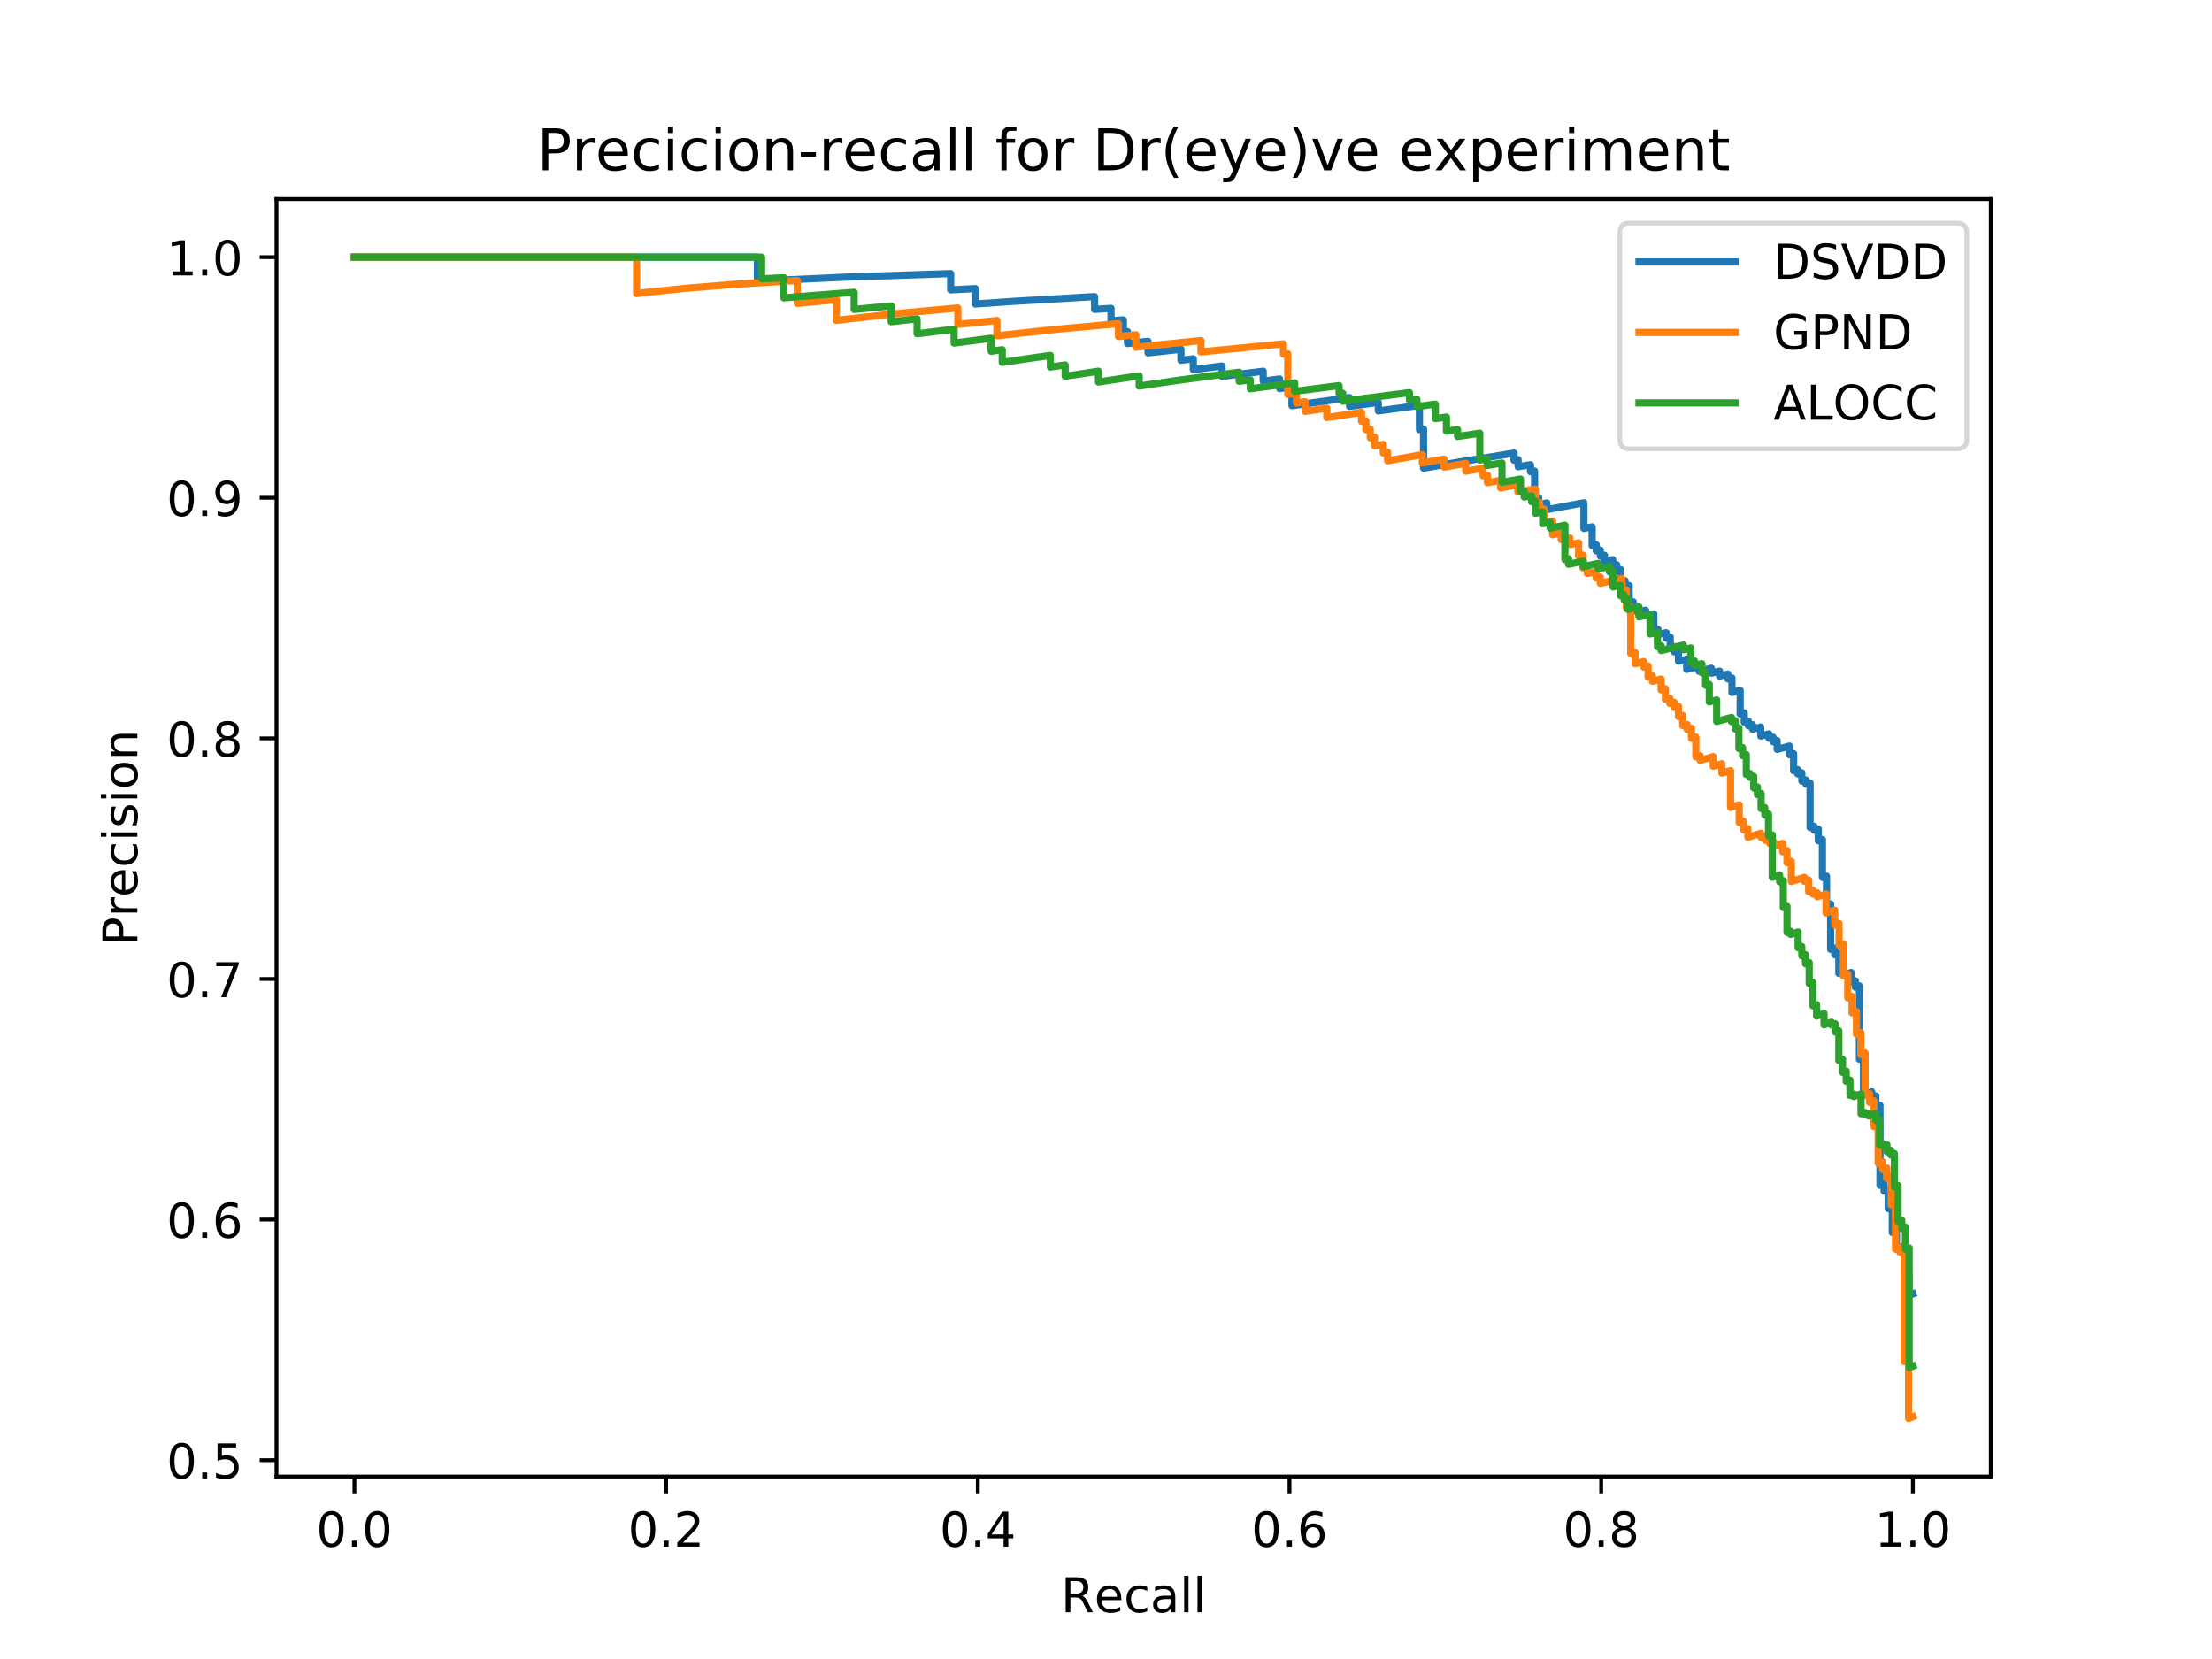 <?xml version="1.0" encoding="utf-8" standalone="no"?>
<!DOCTYPE svg PUBLIC "-//W3C//DTD SVG 1.1//EN"
  "http://www.w3.org/Graphics/SVG/1.1/DTD/svg11.dtd">
<!-- Created with matplotlib (http://matplotlib.org/) -->
<svg height="345.6pt" version="1.1" viewBox="0 0 460.8 345.6" width="460.8pt" xmlns="http://www.w3.org/2000/svg" xmlns:xlink="http://www.w3.org/1999/xlink">
 <defs>
  <style type="text/css">
*{stroke-linecap:butt;stroke-linejoin:round;}
  </style>
 </defs>
 <g id="figure_1">
  <g id="patch_1">
   <path d="M 0 345.6 
L 460.8 345.6 
L 460.8 0 
L 0 0 
z
" style="fill:#ffffff;"/>
  </g>
  <g id="axes_1">
   <g id="patch_2">
    <path d="M 57.6 307.584 
L 414.72 307.584 
L 414.72 41.472 
L 57.6 41.472 
z
" style="fill:#ffffff;"/>
   </g>
   <g id="matplotlib.axis_1">
    <g id="xtick_1">
     <g id="line2d_1">
      <defs>
       <path d="M 0 0 
L 0 3.5 
" id="m5a8063a74f" style="stroke:#000000;stroke-width:0.8;"/>
      </defs>
      <g>
       <use style="stroke:#000000;stroke-width:0.8;" x="73.833" xlink:href="#m5a8063a74f" y="307.584"/>
      </g>
     </g>
     <g id="text_1">
      <!-- 0.0 -->
      <defs>
       <path d="M 31.781 66.406 
Q 24.172 66.406 20.328 58.906 
Q 16.5 51.422 16.5 36.375 
Q 16.5 21.391 20.328 13.891 
Q 24.172 6.391 31.781 6.391 
Q 39.453 6.391 43.281 13.891 
Q 47.125 21.391 47.125 36.375 
Q 47.125 51.422 43.281 58.906 
Q 39.453 66.406 31.781 66.406 
z
M 31.781 74.219 
Q 44.047 74.219 50.516 64.516 
Q 56.984 54.828 56.984 36.375 
Q 56.984 17.969 50.516 8.266 
Q 44.047 -1.422 31.781 -1.422 
Q 19.531 -1.422 13.062 8.266 
Q 6.594 17.969 6.594 36.375 
Q 6.594 54.828 13.062 64.516 
Q 19.531 74.219 31.781 74.219 
z
" id="DejaVuSans-30"/>
       <path d="M 10.688 12.406 
L 21 12.406 
L 21 0 
L 10.688 0 
z
" id="DejaVuSans-2e"/>
      </defs>
      <g transform="translate(65.881 322.182)scale(0.1 -0.1)">
       <use xlink:href="#DejaVuSans-30"/>
       <use x="63.623" xlink:href="#DejaVuSans-2e"/>
       <use x="95.41" xlink:href="#DejaVuSans-30"/>
      </g>
     </g>
    </g>
    <g id="xtick_2">
     <g id="line2d_2">
      <g>
       <use style="stroke:#000000;stroke-width:0.8;" x="138.764" xlink:href="#m5a8063a74f" y="307.584"/>
      </g>
     </g>
     <g id="text_2">
      <!-- 0.2 -->
      <defs>
       <path d="M 19.188 8.297 
L 53.609 8.297 
L 53.609 0 
L 7.328 0 
L 7.328 8.297 
Q 12.938 14.109 22.625 23.891 
Q 32.328 33.688 34.812 36.531 
Q 39.547 41.844 41.422 45.531 
Q 43.312 49.219 43.312 52.781 
Q 43.312 58.594 39.234 62.25 
Q 35.156 65.922 28.609 65.922 
Q 23.969 65.922 18.812 64.312 
Q 13.672 62.703 7.812 59.422 
L 7.812 69.391 
Q 13.766 71.781 18.938 73 
Q 24.125 74.219 28.422 74.219 
Q 39.75 74.219 46.484 68.547 
Q 53.219 62.891 53.219 53.422 
Q 53.219 48.922 51.531 44.891 
Q 49.859 40.875 45.406 35.406 
Q 44.188 33.984 37.641 27.219 
Q 31.109 20.453 19.188 8.297 
z
" id="DejaVuSans-32"/>
      </defs>
      <g transform="translate(130.812 322.182)scale(0.1 -0.1)">
       <use xlink:href="#DejaVuSans-30"/>
       <use x="63.623" xlink:href="#DejaVuSans-2e"/>
       <use x="95.41" xlink:href="#DejaVuSans-32"/>
      </g>
     </g>
    </g>
    <g id="xtick_3">
     <g id="line2d_3">
      <g>
       <use style="stroke:#000000;stroke-width:0.8;" x="203.695" xlink:href="#m5a8063a74f" y="307.584"/>
      </g>
     </g>
     <g id="text_3">
      <!-- 0.4 -->
      <defs>
       <path d="M 37.797 64.312 
L 12.891 25.391 
L 37.797 25.391 
z
M 35.203 72.906 
L 47.609 72.906 
L 47.609 25.391 
L 58.016 25.391 
L 58.016 17.188 
L 47.609 17.188 
L 47.609 0 
L 37.797 0 
L 37.797 17.188 
L 4.891 17.188 
L 4.891 26.703 
z
" id="DejaVuSans-34"/>
      </defs>
      <g transform="translate(195.743 322.182)scale(0.1 -0.1)">
       <use xlink:href="#DejaVuSans-30"/>
       <use x="63.623" xlink:href="#DejaVuSans-2e"/>
       <use x="95.41" xlink:href="#DejaVuSans-34"/>
      </g>
     </g>
    </g>
    <g id="xtick_4">
     <g id="line2d_4">
      <g>
       <use style="stroke:#000000;stroke-width:0.8;" x="268.625" xlink:href="#m5a8063a74f" y="307.584"/>
      </g>
     </g>
     <g id="text_4">
      <!-- 0.6 -->
      <defs>
       <path d="M 33.016 40.375 
Q 26.375 40.375 22.484 35.828 
Q 18.609 31.297 18.609 23.391 
Q 18.609 15.531 22.484 10.953 
Q 26.375 6.391 33.016 6.391 
Q 39.656 6.391 43.531 10.953 
Q 47.406 15.531 47.406 23.391 
Q 47.406 31.297 43.531 35.828 
Q 39.656 40.375 33.016 40.375 
z
M 52.594 71.297 
L 52.594 62.312 
Q 48.875 64.062 45.094 64.984 
Q 41.312 65.922 37.594 65.922 
Q 27.828 65.922 22.672 59.328 
Q 17.531 52.734 16.797 39.406 
Q 19.672 43.656 24.016 45.922 
Q 28.375 48.188 33.594 48.188 
Q 44.578 48.188 50.953 41.516 
Q 57.328 34.859 57.328 23.391 
Q 57.328 12.156 50.688 5.359 
Q 44.047 -1.422 33.016 -1.422 
Q 20.359 -1.422 13.672 8.266 
Q 6.984 17.969 6.984 36.375 
Q 6.984 53.656 15.188 63.938 
Q 23.391 74.219 37.203 74.219 
Q 40.922 74.219 44.703 73.484 
Q 48.484 72.75 52.594 71.297 
z
" id="DejaVuSans-36"/>
      </defs>
      <g transform="translate(260.674 322.182)scale(0.1 -0.1)">
       <use xlink:href="#DejaVuSans-30"/>
       <use x="63.623" xlink:href="#DejaVuSans-2e"/>
       <use x="95.41" xlink:href="#DejaVuSans-36"/>
      </g>
     </g>
    </g>
    <g id="xtick_5">
     <g id="line2d_5">
      <g>
       <use style="stroke:#000000;stroke-width:0.8;" x="333.556" xlink:href="#m5a8063a74f" y="307.584"/>
      </g>
     </g>
     <g id="text_5">
      <!-- 0.8 -->
      <defs>
       <path d="M 31.781 34.625 
Q 24.75 34.625 20.719 30.859 
Q 16.703 27.094 16.703 20.516 
Q 16.703 13.922 20.719 10.156 
Q 24.75 6.391 31.781 6.391 
Q 38.812 6.391 42.859 10.172 
Q 46.922 13.969 46.922 20.516 
Q 46.922 27.094 42.891 30.859 
Q 38.875 34.625 31.781 34.625 
z
M 21.922 38.812 
Q 15.578 40.375 12.031 44.719 
Q 8.5 49.078 8.5 55.328 
Q 8.5 64.062 14.719 69.141 
Q 20.953 74.219 31.781 74.219 
Q 42.672 74.219 48.875 69.141 
Q 55.078 64.062 55.078 55.328 
Q 55.078 49.078 51.531 44.719 
Q 48 40.375 41.703 38.812 
Q 48.828 37.156 52.797 32.312 
Q 56.781 27.484 56.781 20.516 
Q 56.781 9.906 50.312 4.234 
Q 43.844 -1.422 31.781 -1.422 
Q 19.734 -1.422 13.25 4.234 
Q 6.781 9.906 6.781 20.516 
Q 6.781 27.484 10.781 32.312 
Q 14.797 37.156 21.922 38.812 
z
M 18.312 54.391 
Q 18.312 48.734 21.844 45.562 
Q 25.391 42.391 31.781 42.391 
Q 38.141 42.391 41.719 45.562 
Q 45.312 48.734 45.312 54.391 
Q 45.312 60.062 41.719 63.234 
Q 38.141 66.406 31.781 66.406 
Q 25.391 66.406 21.844 63.234 
Q 18.312 60.062 18.312 54.391 
z
" id="DejaVuSans-38"/>
      </defs>
      <g transform="translate(325.605 322.182)scale(0.1 -0.1)">
       <use xlink:href="#DejaVuSans-30"/>
       <use x="63.623" xlink:href="#DejaVuSans-2e"/>
       <use x="95.41" xlink:href="#DejaVuSans-38"/>
      </g>
     </g>
    </g>
    <g id="xtick_6">
     <g id="line2d_6">
      <g>
       <use style="stroke:#000000;stroke-width:0.8;" x="398.487" xlink:href="#m5a8063a74f" y="307.584"/>
      </g>
     </g>
     <g id="text_6">
      <!-- 1.0 -->
      <defs>
       <path d="M 12.406 8.297 
L 28.516 8.297 
L 28.516 63.922 
L 10.984 60.406 
L 10.984 69.391 
L 28.422 72.906 
L 38.281 72.906 
L 38.281 8.297 
L 54.391 8.297 
L 54.391 0 
L 12.406 0 
z
" id="DejaVuSans-31"/>
      </defs>
      <g transform="translate(390.536 322.182)scale(0.1 -0.1)">
       <use xlink:href="#DejaVuSans-31"/>
       <use x="63.623" xlink:href="#DejaVuSans-2e"/>
       <use x="95.41" xlink:href="#DejaVuSans-30"/>
      </g>
     </g>
    </g>
    <g id="text_7">
     <!-- Recall -->
     <defs>
      <path d="M 44.391 34.188 
Q 47.562 33.109 50.562 29.594 
Q 53.562 26.078 56.594 19.922 
L 66.609 0 
L 56 0 
L 46.688 18.703 
Q 43.062 26.031 39.672 28.422 
Q 36.281 30.812 30.422 30.812 
L 19.672 30.812 
L 19.672 0 
L 9.812 0 
L 9.812 72.906 
L 32.078 72.906 
Q 44.578 72.906 50.734 67.672 
Q 56.891 62.453 56.891 51.906 
Q 56.891 45.016 53.688 40.469 
Q 50.484 35.938 44.391 34.188 
z
M 19.672 64.797 
L 19.672 38.922 
L 32.078 38.922 
Q 39.203 38.922 42.844 42.219 
Q 46.484 45.516 46.484 51.906 
Q 46.484 58.297 42.844 61.547 
Q 39.203 64.797 32.078 64.797 
z
" id="DejaVuSans-52"/>
      <path d="M 56.203 29.594 
L 56.203 25.203 
L 14.891 25.203 
Q 15.484 15.922 20.484 11.062 
Q 25.484 6.203 34.422 6.203 
Q 39.594 6.203 44.453 7.469 
Q 49.312 8.734 54.109 11.281 
L 54.109 2.781 
Q 49.266 0.734 44.188 -0.344 
Q 39.109 -1.422 33.891 -1.422 
Q 20.797 -1.422 13.156 6.188 
Q 5.516 13.812 5.516 26.812 
Q 5.516 40.234 12.766 48.109 
Q 20.016 56 32.328 56 
Q 43.359 56 49.781 48.891 
Q 56.203 41.797 56.203 29.594 
z
M 47.219 32.234 
Q 47.125 39.594 43.094 43.984 
Q 39.062 48.391 32.422 48.391 
Q 24.906 48.391 20.391 44.141 
Q 15.875 39.891 15.188 32.172 
z
" id="DejaVuSans-65"/>
      <path d="M 48.781 52.594 
L 48.781 44.188 
Q 44.969 46.297 41.141 47.344 
Q 37.312 48.391 33.406 48.391 
Q 24.656 48.391 19.812 42.844 
Q 14.984 37.312 14.984 27.297 
Q 14.984 17.281 19.812 11.734 
Q 24.656 6.203 33.406 6.203 
Q 37.312 6.203 41.141 7.25 
Q 44.969 8.297 48.781 10.406 
L 48.781 2.094 
Q 45.016 0.344 40.984 -0.531 
Q 36.969 -1.422 32.422 -1.422 
Q 20.062 -1.422 12.781 6.344 
Q 5.516 14.109 5.516 27.297 
Q 5.516 40.672 12.859 48.328 
Q 20.219 56 33.016 56 
Q 37.156 56 41.109 55.141 
Q 45.062 54.297 48.781 52.594 
z
" id="DejaVuSans-63"/>
      <path d="M 34.281 27.484 
Q 23.391 27.484 19.188 25 
Q 14.984 22.516 14.984 16.5 
Q 14.984 11.719 18.141 8.906 
Q 21.297 6.109 26.703 6.109 
Q 34.188 6.109 38.703 11.406 
Q 43.219 16.703 43.219 25.484 
L 43.219 27.484 
z
M 52.203 31.203 
L 52.203 0 
L 43.219 0 
L 43.219 8.297 
Q 40.141 3.328 35.547 0.953 
Q 30.953 -1.422 24.312 -1.422 
Q 15.922 -1.422 10.953 3.297 
Q 6 8.016 6 15.922 
Q 6 25.141 12.172 29.828 
Q 18.359 34.516 30.609 34.516 
L 43.219 34.516 
L 43.219 35.406 
Q 43.219 41.609 39.141 45 
Q 35.062 48.391 27.688 48.391 
Q 23 48.391 18.547 47.266 
Q 14.109 46.141 10.016 43.891 
L 10.016 52.203 
Q 14.938 54.109 19.578 55.047 
Q 24.219 56 28.609 56 
Q 40.484 56 46.344 49.844 
Q 52.203 43.703 52.203 31.203 
z
" id="DejaVuSans-61"/>
      <path d="M 9.422 75.984 
L 18.406 75.984 
L 18.406 0 
L 9.422 0 
z
" id="DejaVuSans-6c"/>
     </defs>
     <g transform="translate(221.021 335.861)scale(0.1 -0.1)">
      <use xlink:href="#DejaVuSans-52"/>
      <use x="69.42" xlink:href="#DejaVuSans-65"/>
      <use x="130.943" xlink:href="#DejaVuSans-63"/>
      <use x="185.924" xlink:href="#DejaVuSans-61"/>
      <use x="247.203" xlink:href="#DejaVuSans-6c"/>
      <use x="274.986" xlink:href="#DejaVuSans-6c"/>
     </g>
    </g>
   </g>
   <g id="matplotlib.axis_2">
    <g id="ytick_1">
     <g id="line2d_7">
      <defs>
       <path d="M 0 0 
L -3.5 0 
" id="m9cc7c53a36" style="stroke:#000000;stroke-width:0.8;"/>
      </defs>
      <g>
       <use style="stroke:#000000;stroke-width:0.8;" x="57.6" xlink:href="#m9cc7c53a36" y="304.18"/>
      </g>
     </g>
     <g id="text_8">
      <!-- 0.5 -->
      <defs>
       <path d="M 10.797 72.906 
L 49.516 72.906 
L 49.516 64.594 
L 19.828 64.594 
L 19.828 46.734 
Q 21.969 47.469 24.109 47.828 
Q 26.266 48.188 28.422 48.188 
Q 40.625 48.188 47.75 41.5 
Q 54.891 34.812 54.891 23.391 
Q 54.891 11.625 47.562 5.094 
Q 40.234 -1.422 26.906 -1.422 
Q 22.312 -1.422 17.547 -0.641 
Q 12.797 0.141 7.719 1.703 
L 7.719 11.625 
Q 12.109 9.234 16.797 8.062 
Q 21.484 6.891 26.703 6.891 
Q 35.156 6.891 40.078 11.328 
Q 45.016 15.766 45.016 23.391 
Q 45.016 31 40.078 35.438 
Q 35.156 39.891 26.703 39.891 
Q 22.75 39.891 18.812 39.016 
Q 14.891 38.141 10.797 36.281 
z
" id="DejaVuSans-35"/>
      </defs>
      <g transform="translate(34.697 307.979)scale(0.1 -0.1)">
       <use xlink:href="#DejaVuSans-30"/>
       <use x="63.623" xlink:href="#DejaVuSans-2e"/>
       <use x="95.41" xlink:href="#DejaVuSans-35"/>
      </g>
     </g>
    </g>
    <g id="ytick_2">
     <g id="line2d_8">
      <g>
       <use style="stroke:#000000;stroke-width:0.8;" x="57.6" xlink:href="#m9cc7c53a36" y="254.057"/>
      </g>
     </g>
     <g id="text_9">
      <!-- 0.6 -->
      <g transform="translate(34.697 257.857)scale(0.1 -0.1)">
       <use xlink:href="#DejaVuSans-30"/>
       <use x="63.623" xlink:href="#DejaVuSans-2e"/>
       <use x="95.41" xlink:href="#DejaVuSans-36"/>
      </g>
     </g>
    </g>
    <g id="ytick_3">
     <g id="line2d_9">
      <g>
       <use style="stroke:#000000;stroke-width:0.8;" x="57.6" xlink:href="#m9cc7c53a36" y="203.935"/>
      </g>
     </g>
     <g id="text_10">
      <!-- 0.7 -->
      <defs>
       <path d="M 8.203 72.906 
L 55.078 72.906 
L 55.078 68.703 
L 28.609 0 
L 18.312 0 
L 43.219 64.594 
L 8.203 64.594 
z
" id="DejaVuSans-37"/>
      </defs>
      <g transform="translate(34.697 207.734)scale(0.1 -0.1)">
       <use xlink:href="#DejaVuSans-30"/>
       <use x="63.623" xlink:href="#DejaVuSans-2e"/>
       <use x="95.41" xlink:href="#DejaVuSans-37"/>
      </g>
     </g>
    </g>
    <g id="ytick_4">
     <g id="line2d_10">
      <g>
       <use style="stroke:#000000;stroke-width:0.8;" x="57.6" xlink:href="#m9cc7c53a36" y="153.813"/>
      </g>
     </g>
     <g id="text_11">
      <!-- 0.8 -->
      <g transform="translate(34.697 157.612)scale(0.1 -0.1)">
       <use xlink:href="#DejaVuSans-30"/>
       <use x="63.623" xlink:href="#DejaVuSans-2e"/>
       <use x="95.41" xlink:href="#DejaVuSans-38"/>
      </g>
     </g>
    </g>
    <g id="ytick_5">
     <g id="line2d_11">
      <g>
       <use style="stroke:#000000;stroke-width:0.8;" x="57.6" xlink:href="#m9cc7c53a36" y="103.69"/>
      </g>
     </g>
     <g id="text_12">
      <!-- 0.9 -->
      <defs>
       <path d="M 10.984 1.516 
L 10.984 10.5 
Q 14.703 8.734 18.5 7.812 
Q 22.312 6.891 25.984 6.891 
Q 35.75 6.891 40.891 13.453 
Q 46.047 20.016 46.781 33.406 
Q 43.953 29.203 39.594 26.953 
Q 35.25 24.703 29.984 24.703 
Q 19.047 24.703 12.672 31.312 
Q 6.297 37.938 6.297 49.422 
Q 6.297 60.641 12.938 67.422 
Q 19.578 74.219 30.609 74.219 
Q 43.266 74.219 49.922 64.516 
Q 56.594 54.828 56.594 36.375 
Q 56.594 19.141 48.406 8.859 
Q 40.234 -1.422 26.422 -1.422 
Q 22.703 -1.422 18.891 -0.688 
Q 15.094 0.047 10.984 1.516 
z
M 30.609 32.422 
Q 37.25 32.422 41.125 36.953 
Q 45.016 41.5 45.016 49.422 
Q 45.016 57.281 41.125 61.844 
Q 37.25 66.406 30.609 66.406 
Q 23.969 66.406 20.094 61.844 
Q 16.219 57.281 16.219 49.422 
Q 16.219 41.5 20.094 36.953 
Q 23.969 32.422 30.609 32.422 
z
" id="DejaVuSans-39"/>
      </defs>
      <g transform="translate(34.697 107.49)scale(0.1 -0.1)">
       <use xlink:href="#DejaVuSans-30"/>
       <use x="63.623" xlink:href="#DejaVuSans-2e"/>
       <use x="95.41" xlink:href="#DejaVuSans-39"/>
      </g>
     </g>
    </g>
    <g id="ytick_6">
     <g id="line2d_12">
      <g>
       <use style="stroke:#000000;stroke-width:0.8;" x="57.6" xlink:href="#m9cc7c53a36" y="53.568"/>
      </g>
     </g>
     <g id="text_13">
      <!-- 1.0 -->
      <g transform="translate(34.697 57.367)scale(0.1 -0.1)">
       <use xlink:href="#DejaVuSans-31"/>
       <use x="63.623" xlink:href="#DejaVuSans-2e"/>
       <use x="95.41" xlink:href="#DejaVuSans-30"/>
      </g>
     </g>
    </g>
    <g id="text_14">
     <!-- Precision -->
     <defs>
      <path d="M 19.672 64.797 
L 19.672 37.406 
L 32.078 37.406 
Q 38.969 37.406 42.719 40.969 
Q 46.484 44.531 46.484 51.125 
Q 46.484 57.672 42.719 61.234 
Q 38.969 64.797 32.078 64.797 
z
M 9.812 72.906 
L 32.078 72.906 
Q 44.344 72.906 50.609 67.359 
Q 56.891 61.812 56.891 51.125 
Q 56.891 40.328 50.609 34.812 
Q 44.344 29.297 32.078 29.297 
L 19.672 29.297 
L 19.672 0 
L 9.812 0 
z
" id="DejaVuSans-50"/>
      <path d="M 41.109 46.297 
Q 39.594 47.172 37.812 47.578 
Q 36.031 48 33.891 48 
Q 26.266 48 22.188 43.047 
Q 18.109 38.094 18.109 28.812 
L 18.109 0 
L 9.078 0 
L 9.078 54.688 
L 18.109 54.688 
L 18.109 46.188 
Q 20.953 51.172 25.484 53.578 
Q 30.031 56 36.531 56 
Q 37.453 56 38.578 55.875 
Q 39.703 55.766 41.062 55.516 
z
" id="DejaVuSans-72"/>
      <path d="M 9.422 54.688 
L 18.406 54.688 
L 18.406 0 
L 9.422 0 
z
M 9.422 75.984 
L 18.406 75.984 
L 18.406 64.594 
L 9.422 64.594 
z
" id="DejaVuSans-69"/>
      <path d="M 44.281 53.078 
L 44.281 44.578 
Q 40.484 46.531 36.375 47.5 
Q 32.281 48.484 27.875 48.484 
Q 21.188 48.484 17.844 46.438 
Q 14.5 44.391 14.5 40.281 
Q 14.5 37.156 16.891 35.375 
Q 19.281 33.594 26.516 31.984 
L 29.594 31.297 
Q 39.156 29.25 43.188 25.516 
Q 47.219 21.781 47.219 15.094 
Q 47.219 7.469 41.188 3.016 
Q 35.156 -1.422 24.609 -1.422 
Q 20.219 -1.422 15.453 -0.562 
Q 10.688 0.297 5.422 2 
L 5.422 11.281 
Q 10.406 8.688 15.234 7.391 
Q 20.062 6.109 24.812 6.109 
Q 31.156 6.109 34.562 8.281 
Q 37.984 10.453 37.984 14.406 
Q 37.984 18.062 35.516 20.016 
Q 33.062 21.969 24.703 23.781 
L 21.578 24.516 
Q 13.234 26.266 9.516 29.906 
Q 5.812 33.547 5.812 39.891 
Q 5.812 47.609 11.281 51.797 
Q 16.75 56 26.812 56 
Q 31.781 56 36.172 55.266 
Q 40.578 54.547 44.281 53.078 
z
" id="DejaVuSans-73"/>
      <path d="M 30.609 48.391 
Q 23.391 48.391 19.188 42.75 
Q 14.984 37.109 14.984 27.297 
Q 14.984 17.484 19.156 11.844 
Q 23.344 6.203 30.609 6.203 
Q 37.797 6.203 41.984 11.859 
Q 46.188 17.531 46.188 27.297 
Q 46.188 37.016 41.984 42.703 
Q 37.797 48.391 30.609 48.391 
z
M 30.609 56 
Q 42.328 56 49.016 48.375 
Q 55.719 40.766 55.719 27.297 
Q 55.719 13.875 49.016 6.219 
Q 42.328 -1.422 30.609 -1.422 
Q 18.844 -1.422 12.172 6.219 
Q 5.516 13.875 5.516 27.297 
Q 5.516 40.766 12.172 48.375 
Q 18.844 56 30.609 56 
z
" id="DejaVuSans-6f"/>
      <path d="M 54.891 33.016 
L 54.891 0 
L 45.906 0 
L 45.906 32.719 
Q 45.906 40.484 42.875 44.328 
Q 39.844 48.188 33.797 48.188 
Q 26.516 48.188 22.312 43.547 
Q 18.109 38.922 18.109 30.906 
L 18.109 0 
L 9.078 0 
L 9.078 54.688 
L 18.109 54.688 
L 18.109 46.188 
Q 21.344 51.125 25.703 53.562 
Q 30.078 56 35.797 56 
Q 45.219 56 50.047 50.172 
Q 54.891 44.344 54.891 33.016 
z
" id="DejaVuSans-6e"/>
     </defs>
     <g transform="translate(28.617 197.033)rotate(-90)scale(0.1 -0.1)">
      <use xlink:href="#DejaVuSans-50"/>
      <use x="60.287" xlink:href="#DejaVuSans-72"/>
      <use x="101.369" xlink:href="#DejaVuSans-65"/>
      <use x="162.893" xlink:href="#DejaVuSans-63"/>
      <use x="217.873" xlink:href="#DejaVuSans-69"/>
      <use x="245.656" xlink:href="#DejaVuSans-73"/>
      <use x="297.756" xlink:href="#DejaVuSans-69"/>
      <use x="325.539" xlink:href="#DejaVuSans-6f"/>
      <use x="386.721" xlink:href="#DejaVuSans-6e"/>
     </g>
    </g>
   </g>
   <g id="line2d_13">
    <path clip-path="url(#p336e6f1629)" d="M 398.487 269.561 
L 397.631 269.885 
L 397.631 265.094 
L 396.774 265.417 
L 396.774 259.54 
L 395.061 260.185 
L 395.061 256.444 
L 394.204 256.767 
L 394.204 251.462 
L 393.348 251.783 
L 393.348 247.802 
L 392.491 248.122 
L 392.491 246.601 
L 391.634 246.921 
L 391.634 230.265 
L 390.778 230.573 
L 390.778 228.29 
L 389.921 228.598 
L 389.921 227.444 
L 388.208 228.061 
L 388.208 220.339 
L 387.351 220.642 
L 387.351 205.367 
L 386.495 205.657 
L 386.495 204.319 
L 385.638 204.608 
L 385.638 202.58 
L 383.925 203.158 
L 383.925 202.475 
L 383.068 202.765 
L 383.068 198.607 
L 382.212 198.893 
L 382.212 197.484 
L 381.355 197.769 
L 381.355 188.316 
L 380.498 188.591 
L 380.498 182.513 
L 379.642 182.782 
L 379.642 174.883 
L 378.785 175.141 
L 378.785 172.702 
L 377.929 172.958 
L 377.929 172.137 
L 377.072 172.393 
L 377.072 163.107 
L 376.215 163.349 
L 376.215 162.481 
L 375.359 162.723 
L 375.359 160.973 
L 374.502 161.213 
L 374.502 160.331 
L 373.646 160.571 
L 373.646 156.995 
L 372.789 157.23 
L 372.789 155.415 
L 370.219 156.117 
L 370.219 154.276 
L 369.363 154.509 
L 369.363 153.58 
L 368.506 153.813 
L 368.506 152.878 
L 366.793 153.343 
L 366.793 151.454 
L 365.08 151.917 
L 365.08 150.962 
L 364.223 151.193 
L 364.223 150.233 
L 363.366 150.463 
L 363.366 148.524 
L 362.51 148.752 
L 362.51 143.813 
L 360.797 144.254 
L 360.797 141.22 
L 359.94 141.437 
L 359.94 140.414 
L 358.227 140.846 
L 358.227 139.813 
L 356.513 140.246 
L 356.513 139.204 
L 353.944 139.855 
L 353.944 138.801 
L 351.374 139.455 
L 351.374 137.32 
L 349.661 137.753 
L 349.661 135.586 
L 348.804 135.8 
L 348.804 134.706 
L 347.947 134.918 
L 347.947 132.709 
L 347.091 132.917 
L 347.091 131.801 
L 345.378 132.217 
L 345.378 131.091 
L 344.521 131.298 
L 344.521 127.873 
L 342.808 128.276 
L 342.808 127.117 
L 341.095 127.519 
L 341.095 126.348 
L 340.238 126.548 
L 340.238 125.369 
L 339.381 125.567 
L 339.381 121.98 
L 338.525 122.171 
L 338.525 120.959 
L 337.668 121.149 
L 337.668 118.699 
L 336.811 118.883 
L 336.811 117.645 
L 335.955 117.827 
L 335.955 116.579 
L 334.242 116.941 
L 334.242 115.679 
L 333.385 115.859 
L 333.385 114.587 
L 332.528 114.764 
L 332.528 113.481 
L 331.672 113.656 
L 331.672 109.752 
L 329.959 110.086 
L 329.959 104.744 
L 322.249 106.166 
L 322.249 104.777 
L 320.536 105.096 
L 320.536 103.69 
L 319.679 103.847 
L 319.679 98.121 
L 318.823 98.263 
L 318.823 96.805 
L 316.253 97.223 
L 316.253 95.742 
L 315.396 95.879 
L 315.396 94.384 
L 301.691 96.628 
L 296.551 97.535 
L 296.551 89.37 
L 295.694 89.498 
L 295.694 84.44 
L 287.128 85.601 
L 287.128 83.831 
L 281.132 84.652 
L 281.132 82.822 
L 269.139 84.508 
L 269.139 80.605 
L 266.57 80.946 
L 266.57 78.946 
L 263.143 79.382 
L 263.143 77.333 
L 254.577 78.403 
L 254.577 76.248 
L 248.581 76.99 
L 248.581 74.746 
L 246.011 75.049 
L 246.011 72.754 
L 239.158 73.517 
L 239.158 71.111 
L 234.875 71.561 
L 234.875 69.07 
L 234.018 69.15 
L 234.018 66.621 
L 231.449 66.828 
L 231.449 64.232 
L 228.022 64.464 
L 228.022 61.785 
L 210.89 62.793 
L 203.181 63.332 
L 203.181 60.12 
L 198.041 60.387 
L 198.041 57.001 
L 177.482 57.676 
L 162.063 58.387 
L 157.78 58.631 
L 157.78 53.568 
L 73.833 53.568 
L 73.833 53.568 
" style="fill:none;stroke:#1f77b4;stroke-linecap:square;stroke-width:1.5;"/>
   </g>
   <g id="line2d_14">
    <path clip-path="url(#p336e6f1629)" d="M 398.487 295.139 
L 397.583 295.488 
L 397.583 283.327 
L 396.679 283.675 
L 396.679 260.488 
L 395.774 260.828 
L 395.774 259.857 
L 394.87 260.198 
L 394.87 250.63 
L 393.966 250.968 
L 393.966 245.135 
L 393.061 245.47 
L 393.061 243.292 
L 392.157 243.626 
L 392.157 241.971 
L 391.253 242.306 
L 391.253 234.337 
L 390.348 234.667 
L 390.348 229.322 
L 389.444 229.648 
L 389.444 227.825 
L 388.54 228.151 
L 388.54 219.357 
L 387.635 219.677 
L 387.635 215.095 
L 386.731 215.411 
L 386.731 210.698 
L 385.827 211.01 
L 385.827 207.558 
L 384.922 207.868 
L 384.922 202.912 
L 384.018 203.218 
L 384.018 196.626 
L 383.114 196.924 
L 383.114 192.385 
L 382.209 192.679 
L 382.209 189.584 
L 380.401 190.168 
L 380.401 186.213 
L 378.592 186.791 
L 378.592 185.987 
L 377.688 186.277 
L 377.688 185.469 
L 376.783 185.759 
L 376.783 183.309 
L 375.879 183.597 
L 375.879 182.772 
L 373.166 183.639 
L 373.166 179.441 
L 372.262 179.726 
L 372.262 177.157 
L 371.357 177.44 
L 371.357 175.705 
L 369.549 176.269 
L 369.549 175.393 
L 368.644 175.676 
L 368.644 174.794 
L 367.74 175.077 
L 367.74 174.19 
L 366.836 174.472 
L 366.836 173.579 
L 364.123 174.43 
L 364.123 172.623 
L 363.218 172.907 
L 363.218 171.08 
L 362.314 171.362 
L 362.314 167.648 
L 360.505 168.203 
L 360.505 160.529 
L 358.697 161.062 
L 358.697 159.089 
L 356.888 159.62 
L 356.888 157.619 
L 354.175 158.416 
L 354.175 157.402 
L 353.271 157.668 
L 353.271 153.553 
L 352.366 153.813 
L 352.366 151.719 
L 351.462 151.976 
L 351.462 150.918 
L 350.558 151.175 
L 350.558 149.039 
L 349.653 149.292 
L 349.653 147.13 
L 348.749 147.38 
L 348.749 146.288 
L 347.845 146.537 
L 347.845 145.436 
L 346.94 145.685 
L 346.94 143.461 
L 346.036 143.706 
L 346.036 141.454 
L 344.227 141.938 
L 344.227 140.797 
L 343.323 141.039 
L 343.323 138.734 
L 342.419 138.972 
L 342.419 137.807 
L 340.61 138.282 
L 340.61 135.922 
L 339.706 136.156 
L 339.706 126.42 
L 338.801 126.633 
L 338.801 122.855 
L 337.897 123.059 
L 337.897 120.497 
L 333.375 121.505 
L 333.375 120.196 
L 332.471 120.398 
L 332.471 119.077 
L 330.663 119.478 
L 330.663 118.143 
L 329.758 118.341 
L 329.758 115.639 
L 328.854 115.832 
L 328.854 113.088 
L 327.045 113.463 
L 327.045 112.07 
L 325.237 112.442 
L 325.237 111.033 
L 323.428 111.401 
L 323.428 108.541 
L 321.619 108.898 
L 321.619 105.984 
L 320.715 106.155 
L 320.715 104.68 
L 319.811 104.848 
L 319.811 101.859 
L 316.193 102.509 
L 316.193 100.981 
L 312.576 101.631 
L 312.576 100.073 
L 309.863 100.558 
L 309.863 98.975 
L 308.959 99.134 
L 308.959 97.535 
L 305.341 98.161 
L 305.341 96.53 
L 300.82 97.311 
L 300.82 95.642 
L 296.298 96.424 
L 296.298 94.713 
L 289.063 95.979 
L 289.063 94.208 
L 288.159 94.365 
L 288.159 92.574 
L 286.35 92.88 
L 286.35 91.061 
L 285.446 91.209 
L 285.446 89.37 
L 284.542 89.512 
L 284.542 87.651 
L 283.637 87.788 
L 283.637 85.905 
L 276.403 86.983 
L 276.403 85.026 
L 271.881 85.698 
L 271.881 83.684 
L 270.072 83.945 
L 270.072 81.898 
L 268.264 82.147 
L 268.264 73.706 
L 267.359 73.797 
L 267.359 71.63 
L 251.986 73.128 
L 250.177 73.321 
L 250.177 70.937 
L 236.612 72.33 
L 236.612 69.736 
L 232.995 70.092 
L 232.995 67.414 
L 219.43 68.665 
L 207.674 69.948 
L 207.674 66.758 
L 199.535 67.588 
L 199.535 64.157 
L 186.874 65.315 
L 176.022 66.531 
L 174.213 66.758 
L 174.213 62.439 
L 166.074 63.207 
L 166.074 58.434 
L 153.414 59.2 
L 142.562 60.077 
L 134.423 60.939 
L 132.614 61.162 
L 132.614 53.568 
L 73.833 53.568 
L 73.833 53.568 
" style="fill:none;stroke:#ff7f0e;stroke-linecap:square;stroke-width:1.5;"/>
   </g>
   <g id="line2d_15">
    <path clip-path="url(#p336e6f1629)" d="M 398.487 284.606 
L 397.716 284.902 
L 397.716 259.954 
L 396.945 260.244 
L 396.945 255.628 
L 396.174 255.916 
L 396.174 254.201 
L 395.403 254.489 
L 395.403 246.971 
L 394.632 247.256 
L 394.632 240.298 
L 393.86 240.58 
L 393.86 239.628 
L 393.089 239.911 
L 393.089 238.471 
L 392.318 238.753 
L 392.318 238.27 
L 391.547 238.552 
L 391.547 233.134 
L 390.776 233.414 
L 390.776 231.903 
L 389.233 232.464 
L 389.233 231.956 
L 388.462 232.238 
L 388.462 231.728 
L 387.691 232.01 
L 387.691 227.872 
L 386.149 228.432 
L 386.149 227.907 
L 385.378 228.188 
L 385.378 224.996 
L 384.607 225.276 
L 384.607 223.112 
L 383.835 223.39 
L 383.835 220.642 
L 383.064 220.92 
L 383.064 214.706 
L 382.293 214.979 
L 382.293 213.242 
L 381.522 213.515 
L 381.522 212.931 
L 379.98 213.478 
L 379.98 211.12 
L 378.437 211.666 
L 378.437 209.271 
L 377.666 209.543 
L 377.666 204.646 
L 376.895 204.914 
L 376.895 200.509 
L 376.124 200.774 
L 376.124 198.85 
L 375.353 199.114 
L 375.353 197.167 
L 374.582 197.429 
L 374.582 194.133 
L 373.039 194.653 
L 373.039 193.985 
L 372.268 194.246 
L 372.268 188.804 
L 371.497 189.059 
L 371.497 183.444 
L 370.726 183.693 
L 370.726 182.261 
L 369.184 182.759 
L 369.184 173.901 
L 368.412 174.141 
L 368.412 169.545 
L 367.641 169.779 
L 367.641 168.22 
L 366.87 168.453 
L 366.87 165.293 
L 366.099 165.522 
L 366.099 163.92 
L 365.328 164.147 
L 365.328 161.716 
L 364.557 161.941 
L 364.557 161.122 
L 363.785 161.347 
L 363.785 157.196 
L 363.014 157.416 
L 363.014 155.728 
L 362.243 155.946 
L 362.243 151.657 
L 361.472 151.868 
L 361.472 150.124 
L 360.701 150.333 
L 360.701 149.454 
L 357.616 150.295 
L 357.616 145.811 
L 356.074 146.222 
L 356.074 142.549 
L 355.303 142.75 
L 355.303 139.947 
L 354.532 140.143 
L 354.532 138.25 
L 352.989 138.638 
L 352.989 137.681 
L 352.218 137.875 
L 352.218 134.973 
L 350.676 135.353 
L 350.676 134.373 
L 346.049 135.522 
L 346.049 134.526 
L 345.278 134.718 
L 345.278 131.696 
L 343.736 132.073 
L 343.736 127.959 
L 341.422 128.506 
L 341.422 126.406 
L 339.109 126.948 
L 339.109 124.814 
L 338.337 124.992 
L 338.337 123.915 
L 337.566 124.092 
L 337.566 121.917 
L 336.024 122.264 
L 336.024 118.945 
L 335.253 119.113 
L 335.253 117.993 
L 332.939 118.493 
L 332.939 117.36 
L 329.855 118.03 
L 329.855 116.88 
L 326.77 117.554 
L 326.77 116.388 
L 325.999 116.556 
L 325.999 109.411 
L 322.914 110.024 
L 322.914 108.799 
L 321.372 109.105 
L 321.372 106.622 
L 319.83 106.92 
L 319.83 104.396 
L 319.059 104.54 
L 319.059 103.264 
L 317.516 103.548 
L 317.516 102.258 
L 316.745 102.398 
L 316.745 99.79 
L 312.89 100.466 
L 312.89 96.446 
L 309.805 96.957 
L 309.805 95.587 
L 308.263 95.84 
L 308.263 90.243 
L 303.636 90.926 
L 303.636 89.481 
L 301.322 89.82 
L 301.322 86.877 
L 299.009 87.196 
L 299.009 84.189 
L 295.153 84.69 
L 295.153 83.148 
L 293.611 83.344 
L 293.611 81.783 
L 279.73 83.571 
L 279.73 81.906 
L 278.959 82.006 
L 278.959 80.324 
L 269.705 81.517 
L 269.705 79.751 
L 260.451 80.979 
L 260.451 79.121 
L 258.138 79.425 
L 258.138 77.531 
L 245.028 79.272 
L 237.317 80.419 
L 237.317 78.292 
L 228.834 79.575 
L 228.834 77.323 
L 221.894 78.381 
L 221.894 76.011 
L 218.809 76.467 
L 218.809 74.026 
L 208.784 75.479 
L 208.784 72.846 
L 206.471 73.169 
L 206.471 70.463 
L 198.759 71.469 
L 198.759 68.575 
L 191.048 69.531 
L 191.048 66.42 
L 185.65 67.024 
L 185.65 63.728 
L 177.938 64.464 
L 177.938 60.885 
L 165.6 61.853 
L 163.286 62.063 
L 163.286 57.852 
L 158.659 58.084 
L 158.659 53.568 
L 73.833 53.568 
L 73.833 53.568 
" style="fill:none;stroke:#2ca02c;stroke-linecap:square;stroke-width:1.5;"/>
   </g>
   <g id="patch_3">
    <path d="M 57.6 307.584 
L 57.6 41.472 
" style="fill:none;stroke:#000000;stroke-linecap:square;stroke-linejoin:miter;stroke-width:0.8;"/>
   </g>
   <g id="patch_4">
    <path d="M 414.72 307.584 
L 414.72 41.472 
" style="fill:none;stroke:#000000;stroke-linecap:square;stroke-linejoin:miter;stroke-width:0.8;"/>
   </g>
   <g id="patch_5">
    <path d="M 57.6 307.584 
L 414.72 307.584 
" style="fill:none;stroke:#000000;stroke-linecap:square;stroke-linejoin:miter;stroke-width:0.8;"/>
   </g>
   <g id="patch_6">
    <path d="M 57.6 41.472 
L 414.72 41.472 
" style="fill:none;stroke:#000000;stroke-linecap:square;stroke-linejoin:miter;stroke-width:0.8;"/>
   </g>
   <g id="text_15">
    <!-- Precicion-recall for Dr(eye)ve experiment -->
    <defs>
     <path d="M 4.891 31.391 
L 31.203 31.391 
L 31.203 23.391 
L 4.891 23.391 
z
" id="DejaVuSans-2d"/>
     <path id="DejaVuSans-20"/>
     <path d="M 37.109 75.984 
L 37.109 68.5 
L 28.516 68.5 
Q 23.688 68.5 21.797 66.547 
Q 19.922 64.594 19.922 59.516 
L 19.922 54.688 
L 34.719 54.688 
L 34.719 47.703 
L 19.922 47.703 
L 19.922 0 
L 10.891 0 
L 10.891 47.703 
L 2.297 47.703 
L 2.297 54.688 
L 10.891 54.688 
L 10.891 58.5 
Q 10.891 67.625 15.141 71.797 
Q 19.391 75.984 28.609 75.984 
z
" id="DejaVuSans-66"/>
     <path d="M 19.672 64.797 
L 19.672 8.109 
L 31.594 8.109 
Q 46.688 8.109 53.688 14.938 
Q 60.688 21.781 60.688 36.531 
Q 60.688 51.172 53.688 57.984 
Q 46.688 64.797 31.594 64.797 
z
M 9.812 72.906 
L 30.078 72.906 
Q 51.266 72.906 61.172 64.094 
Q 71.094 55.281 71.094 36.531 
Q 71.094 17.672 61.125 8.828 
Q 51.172 0 30.078 0 
L 9.812 0 
z
" id="DejaVuSans-44"/>
     <path d="M 31 75.875 
Q 24.469 64.656 21.281 53.656 
Q 18.109 42.672 18.109 31.391 
Q 18.109 20.125 21.312 9.062 
Q 24.516 -2 31 -13.188 
L 23.188 -13.188 
Q 15.875 -1.703 12.234 9.375 
Q 8.594 20.453 8.594 31.391 
Q 8.594 42.281 12.203 53.312 
Q 15.828 64.359 23.188 75.875 
z
" id="DejaVuSans-28"/>
     <path d="M 32.172 -5.078 
Q 28.375 -14.844 24.75 -17.812 
Q 21.141 -20.797 15.094 -20.797 
L 7.906 -20.797 
L 7.906 -13.281 
L 13.188 -13.281 
Q 16.891 -13.281 18.938 -11.516 
Q 21 -9.766 23.484 -3.219 
L 25.094 0.875 
L 2.984 54.688 
L 12.5 54.688 
L 29.594 11.922 
L 46.688 54.688 
L 56.203 54.688 
z
" id="DejaVuSans-79"/>
     <path d="M 8.016 75.875 
L 15.828 75.875 
Q 23.141 64.359 26.781 53.312 
Q 30.422 42.281 30.422 31.391 
Q 30.422 20.453 26.781 9.375 
Q 23.141 -1.703 15.828 -13.188 
L 8.016 -13.188 
Q 14.5 -2 17.703 9.062 
Q 20.906 20.125 20.906 31.391 
Q 20.906 42.672 17.703 53.656 
Q 14.5 64.656 8.016 75.875 
z
" id="DejaVuSans-29"/>
     <path d="M 2.984 54.688 
L 12.5 54.688 
L 29.594 8.797 
L 46.688 54.688 
L 56.203 54.688 
L 35.688 0 
L 23.484 0 
z
" id="DejaVuSans-76"/>
     <path d="M 54.891 54.688 
L 35.109 28.078 
L 55.906 0 
L 45.312 0 
L 29.391 21.484 
L 13.484 0 
L 2.875 0 
L 24.125 28.609 
L 4.688 54.688 
L 15.281 54.688 
L 29.781 35.203 
L 44.281 54.688 
z
" id="DejaVuSans-78"/>
     <path d="M 18.109 8.203 
L 18.109 -20.797 
L 9.078 -20.797 
L 9.078 54.688 
L 18.109 54.688 
L 18.109 46.391 
Q 20.953 51.266 25.266 53.625 
Q 29.594 56 35.594 56 
Q 45.562 56 51.781 48.094 
Q 58.016 40.188 58.016 27.297 
Q 58.016 14.406 51.781 6.484 
Q 45.562 -1.422 35.594 -1.422 
Q 29.594 -1.422 25.266 0.953 
Q 20.953 3.328 18.109 8.203 
z
M 48.688 27.297 
Q 48.688 37.203 44.609 42.844 
Q 40.531 48.484 33.406 48.484 
Q 26.266 48.484 22.188 42.844 
Q 18.109 37.203 18.109 27.297 
Q 18.109 17.391 22.188 11.75 
Q 26.266 6.109 33.406 6.109 
Q 40.531 6.109 44.609 11.75 
Q 48.688 17.391 48.688 27.297 
z
" id="DejaVuSans-70"/>
     <path d="M 52 44.188 
Q 55.375 50.25 60.062 53.125 
Q 64.75 56 71.094 56 
Q 79.641 56 84.281 50.016 
Q 88.922 44.047 88.922 33.016 
L 88.922 0 
L 79.891 0 
L 79.891 32.719 
Q 79.891 40.578 77.094 44.375 
Q 74.312 48.188 68.609 48.188 
Q 61.625 48.188 57.562 43.547 
Q 53.516 38.922 53.516 30.906 
L 53.516 0 
L 44.484 0 
L 44.484 32.719 
Q 44.484 40.625 41.703 44.406 
Q 38.922 48.188 33.109 48.188 
Q 26.219 48.188 22.156 43.531 
Q 18.109 38.875 18.109 30.906 
L 18.109 0 
L 9.078 0 
L 9.078 54.688 
L 18.109 54.688 
L 18.109 46.188 
Q 21.188 51.219 25.484 53.609 
Q 29.781 56 35.688 56 
Q 41.656 56 45.828 52.969 
Q 50 49.953 52 44.188 
z
" id="DejaVuSans-6d"/>
     <path d="M 18.312 70.219 
L 18.312 54.688 
L 36.812 54.688 
L 36.812 47.703 
L 18.312 47.703 
L 18.312 18.016 
Q 18.312 11.328 20.141 9.422 
Q 21.969 7.516 27.594 7.516 
L 36.812 7.516 
L 36.812 0 
L 27.594 0 
Q 17.188 0 13.234 3.875 
Q 9.281 7.766 9.281 18.016 
L 9.281 47.703 
L 2.688 47.703 
L 2.688 54.688 
L 9.281 54.688 
L 9.281 70.219 
z
" id="DejaVuSans-74"/>
    </defs>
    <g transform="translate(111.865 35.472)scale(0.12 -0.12)">
     <use xlink:href="#DejaVuSans-50"/>
     <use x="60.287" xlink:href="#DejaVuSans-72"/>
     <use x="101.369" xlink:href="#DejaVuSans-65"/>
     <use x="162.893" xlink:href="#DejaVuSans-63"/>
     <use x="217.873" xlink:href="#DejaVuSans-69"/>
     <use x="245.656" xlink:href="#DejaVuSans-63"/>
     <use x="300.637" xlink:href="#DejaVuSans-69"/>
     <use x="328.42" xlink:href="#DejaVuSans-6f"/>
     <use x="389.602" xlink:href="#DejaVuSans-6e"/>
     <use x="452.98" xlink:href="#DejaVuSans-2d"/>
     <use x="489.064" xlink:href="#DejaVuSans-72"/>
     <use x="530.146" xlink:href="#DejaVuSans-65"/>
     <use x="591.67" xlink:href="#DejaVuSans-63"/>
     <use x="646.65" xlink:href="#DejaVuSans-61"/>
     <use x="707.93" xlink:href="#DejaVuSans-6c"/>
     <use x="735.713" xlink:href="#DejaVuSans-6c"/>
     <use x="763.496" xlink:href="#DejaVuSans-20"/>
     <use x="795.283" xlink:href="#DejaVuSans-66"/>
     <use x="830.488" xlink:href="#DejaVuSans-6f"/>
     <use x="891.67" xlink:href="#DejaVuSans-72"/>
     <use x="932.783" xlink:href="#DejaVuSans-20"/>
     <use x="964.57" xlink:href="#DejaVuSans-44"/>
     <use x="1041.572" xlink:href="#DejaVuSans-72"/>
     <use x="1082.686" xlink:href="#DejaVuSans-28"/>
     <use x="1121.699" xlink:href="#DejaVuSans-65"/>
     <use x="1183.223" xlink:href="#DejaVuSans-79"/>
     <use x="1242.402" xlink:href="#DejaVuSans-65"/>
     <use x="1303.926" xlink:href="#DejaVuSans-29"/>
     <use x="1342.939" xlink:href="#DejaVuSans-76"/>
     <use x="1402.119" xlink:href="#DejaVuSans-65"/>
     <use x="1463.643" xlink:href="#DejaVuSans-20"/>
     <use x="1495.43" xlink:href="#DejaVuSans-65"/>
     <use x="1556.938" xlink:href="#DejaVuSans-78"/>
     <use x="1616.117" xlink:href="#DejaVuSans-70"/>
     <use x="1679.594" xlink:href="#DejaVuSans-65"/>
     <use x="1741.117" xlink:href="#DejaVuSans-72"/>
     <use x="1782.23" xlink:href="#DejaVuSans-69"/>
     <use x="1810.014" xlink:href="#DejaVuSans-6d"/>
     <use x="1907.426" xlink:href="#DejaVuSans-65"/>
     <use x="1968.949" xlink:href="#DejaVuSans-6e"/>
     <use x="2032.328" xlink:href="#DejaVuSans-74"/>
    </g>
   </g>
   <g id="legend_1">
    <g id="patch_7">
     <path d="M 339.431 93.506 
L 407.72 93.506 
Q 409.72 93.506 409.72 91.506 
L 409.72 48.472 
Q 409.72 46.472 407.72 46.472 
L 339.431 46.472 
Q 337.431 46.472 337.431 48.472 
L 337.431 91.506 
Q 337.431 93.506 339.431 93.506 
z
" style="fill:#ffffff;opacity:0.8;stroke:#cccccc;stroke-linejoin:miter;"/>
    </g>
    <g id="line2d_16">
     <path d="M 341.431 54.57 
L 361.431 54.57 
" style="fill:none;stroke:#1f77b4;stroke-linecap:square;stroke-width:1.5;"/>
    </g>
    <g id="line2d_17"/>
    <g id="text_16">
     <!-- DSVDD -->
     <defs>
      <path d="M 53.516 70.516 
L 53.516 60.891 
Q 47.906 63.578 42.922 64.891 
Q 37.938 66.219 33.297 66.219 
Q 25.25 66.219 20.875 63.094 
Q 16.5 59.969 16.5 54.203 
Q 16.5 49.359 19.406 46.891 
Q 22.312 44.438 30.422 42.922 
L 36.375 41.703 
Q 47.406 39.594 52.656 34.297 
Q 57.906 29 57.906 20.125 
Q 57.906 9.516 50.797 4.047 
Q 43.703 -1.422 29.984 -1.422 
Q 24.812 -1.422 18.969 -0.25 
Q 13.141 0.922 6.891 3.219 
L 6.891 13.375 
Q 12.891 10.016 18.656 8.297 
Q 24.422 6.594 29.984 6.594 
Q 38.422 6.594 43.016 9.906 
Q 47.609 13.234 47.609 19.391 
Q 47.609 24.75 44.312 27.781 
Q 41.016 30.812 33.5 32.328 
L 27.484 33.5 
Q 16.453 35.688 11.516 40.375 
Q 6.594 45.062 6.594 53.422 
Q 6.594 63.094 13.406 68.656 
Q 20.219 74.219 32.172 74.219 
Q 37.312 74.219 42.625 73.281 
Q 47.953 72.359 53.516 70.516 
z
" id="DejaVuSans-53"/>
      <path d="M 28.609 0 
L 0.781 72.906 
L 11.078 72.906 
L 34.188 11.531 
L 57.328 72.906 
L 67.578 72.906 
L 39.797 0 
z
" id="DejaVuSans-56"/>
     </defs>
     <g transform="translate(369.431 58.07)scale(0.1 -0.1)">
      <use xlink:href="#DejaVuSans-44"/>
      <use x="77.002" xlink:href="#DejaVuSans-53"/>
      <use x="140.479" xlink:href="#DejaVuSans-56"/>
      <use x="208.887" xlink:href="#DejaVuSans-44"/>
      <use x="285.889" xlink:href="#DejaVuSans-44"/>
     </g>
    </g>
    <g id="line2d_18">
     <path d="M 341.431 69.249 
L 361.431 69.249 
" style="fill:none;stroke:#ff7f0e;stroke-linecap:square;stroke-width:1.5;"/>
    </g>
    <g id="line2d_19"/>
    <g id="text_17">
     <!-- GPND -->
     <defs>
      <path d="M 59.516 10.406 
L 59.516 29.984 
L 43.406 29.984 
L 43.406 38.094 
L 69.281 38.094 
L 69.281 6.781 
Q 63.578 2.734 56.688 0.656 
Q 49.812 -1.422 42 -1.422 
Q 24.906 -1.422 15.25 8.562 
Q 5.609 18.562 5.609 36.375 
Q 5.609 54.25 15.25 64.234 
Q 24.906 74.219 42 74.219 
Q 49.125 74.219 55.547 72.453 
Q 61.969 70.703 67.391 67.281 
L 67.391 56.781 
Q 61.922 61.422 55.766 63.766 
Q 49.609 66.109 42.828 66.109 
Q 29.438 66.109 22.719 58.641 
Q 16.016 51.172 16.016 36.375 
Q 16.016 21.625 22.719 14.156 
Q 29.438 6.688 42.828 6.688 
Q 48.047 6.688 52.141 7.594 
Q 56.25 8.5 59.516 10.406 
z
" id="DejaVuSans-47"/>
      <path d="M 9.812 72.906 
L 23.094 72.906 
L 55.422 11.922 
L 55.422 72.906 
L 64.984 72.906 
L 64.984 0 
L 51.703 0 
L 19.391 60.984 
L 19.391 0 
L 9.812 0 
z
" id="DejaVuSans-4e"/>
     </defs>
     <g transform="translate(369.431 72.749)scale(0.1 -0.1)">
      <use xlink:href="#DejaVuSans-47"/>
      <use x="77.49" xlink:href="#DejaVuSans-50"/>
      <use x="137.793" xlink:href="#DejaVuSans-4e"/>
      <use x="212.598" xlink:href="#DejaVuSans-44"/>
     </g>
    </g>
    <g id="line2d_20">
     <path d="M 341.431 83.927 
L 361.431 83.927 
" style="fill:none;stroke:#2ca02c;stroke-linecap:square;stroke-width:1.5;"/>
    </g>
    <g id="line2d_21"/>
    <g id="text_18">
     <!-- ALOCC -->
     <defs>
      <path d="M 34.188 63.188 
L 20.797 26.906 
L 47.609 26.906 
z
M 28.609 72.906 
L 39.797 72.906 
L 67.578 0 
L 57.328 0 
L 50.688 18.703 
L 17.828 18.703 
L 11.188 0 
L 0.781 0 
z
" id="DejaVuSans-41"/>
      <path d="M 9.812 72.906 
L 19.672 72.906 
L 19.672 8.297 
L 55.172 8.297 
L 55.172 0 
L 9.812 0 
z
" id="DejaVuSans-4c"/>
      <path d="M 39.406 66.219 
Q 28.656 66.219 22.328 58.203 
Q 16.016 50.203 16.016 36.375 
Q 16.016 22.609 22.328 14.594 
Q 28.656 6.594 39.406 6.594 
Q 50.141 6.594 56.422 14.594 
Q 62.703 22.609 62.703 36.375 
Q 62.703 50.203 56.422 58.203 
Q 50.141 66.219 39.406 66.219 
z
M 39.406 74.219 
Q 54.734 74.219 63.906 63.938 
Q 73.094 53.656 73.094 36.375 
Q 73.094 19.141 63.906 8.859 
Q 54.734 -1.422 39.406 -1.422 
Q 24.031 -1.422 14.812 8.828 
Q 5.609 19.094 5.609 36.375 
Q 5.609 53.656 14.812 63.938 
Q 24.031 74.219 39.406 74.219 
z
" id="DejaVuSans-4f"/>
      <path d="M 64.406 67.281 
L 64.406 56.891 
Q 59.422 61.531 53.781 63.812 
Q 48.141 66.109 41.797 66.109 
Q 29.297 66.109 22.656 58.469 
Q 16.016 50.828 16.016 36.375 
Q 16.016 21.969 22.656 14.328 
Q 29.297 6.688 41.797 6.688 
Q 48.141 6.688 53.781 8.984 
Q 59.422 11.281 64.406 15.922 
L 64.406 5.609 
Q 59.234 2.094 53.438 0.328 
Q 47.656 -1.422 41.219 -1.422 
Q 24.656 -1.422 15.125 8.703 
Q 5.609 18.844 5.609 36.375 
Q 5.609 53.953 15.125 64.078 
Q 24.656 74.219 41.219 74.219 
Q 47.75 74.219 53.531 72.484 
Q 59.328 70.75 64.406 67.281 
z
" id="DejaVuSans-43"/>
     </defs>
     <g transform="translate(369.431 87.427)scale(0.1 -0.1)">
      <use xlink:href="#DejaVuSans-41"/>
      <use x="68.408" xlink:href="#DejaVuSans-4c"/>
      <use x="124.074" xlink:href="#DejaVuSans-4f"/>
      <use x="202.785" xlink:href="#DejaVuSans-43"/>
      <use x="272.609" xlink:href="#DejaVuSans-43"/>
     </g>
    </g>
   </g>
  </g>
 </g>
 <defs>
  <clipPath id="p336e6f1629">
   <rect height="266.112" width="357.12" x="57.6" y="41.472"/>
  </clipPath>
 </defs>
</svg>
